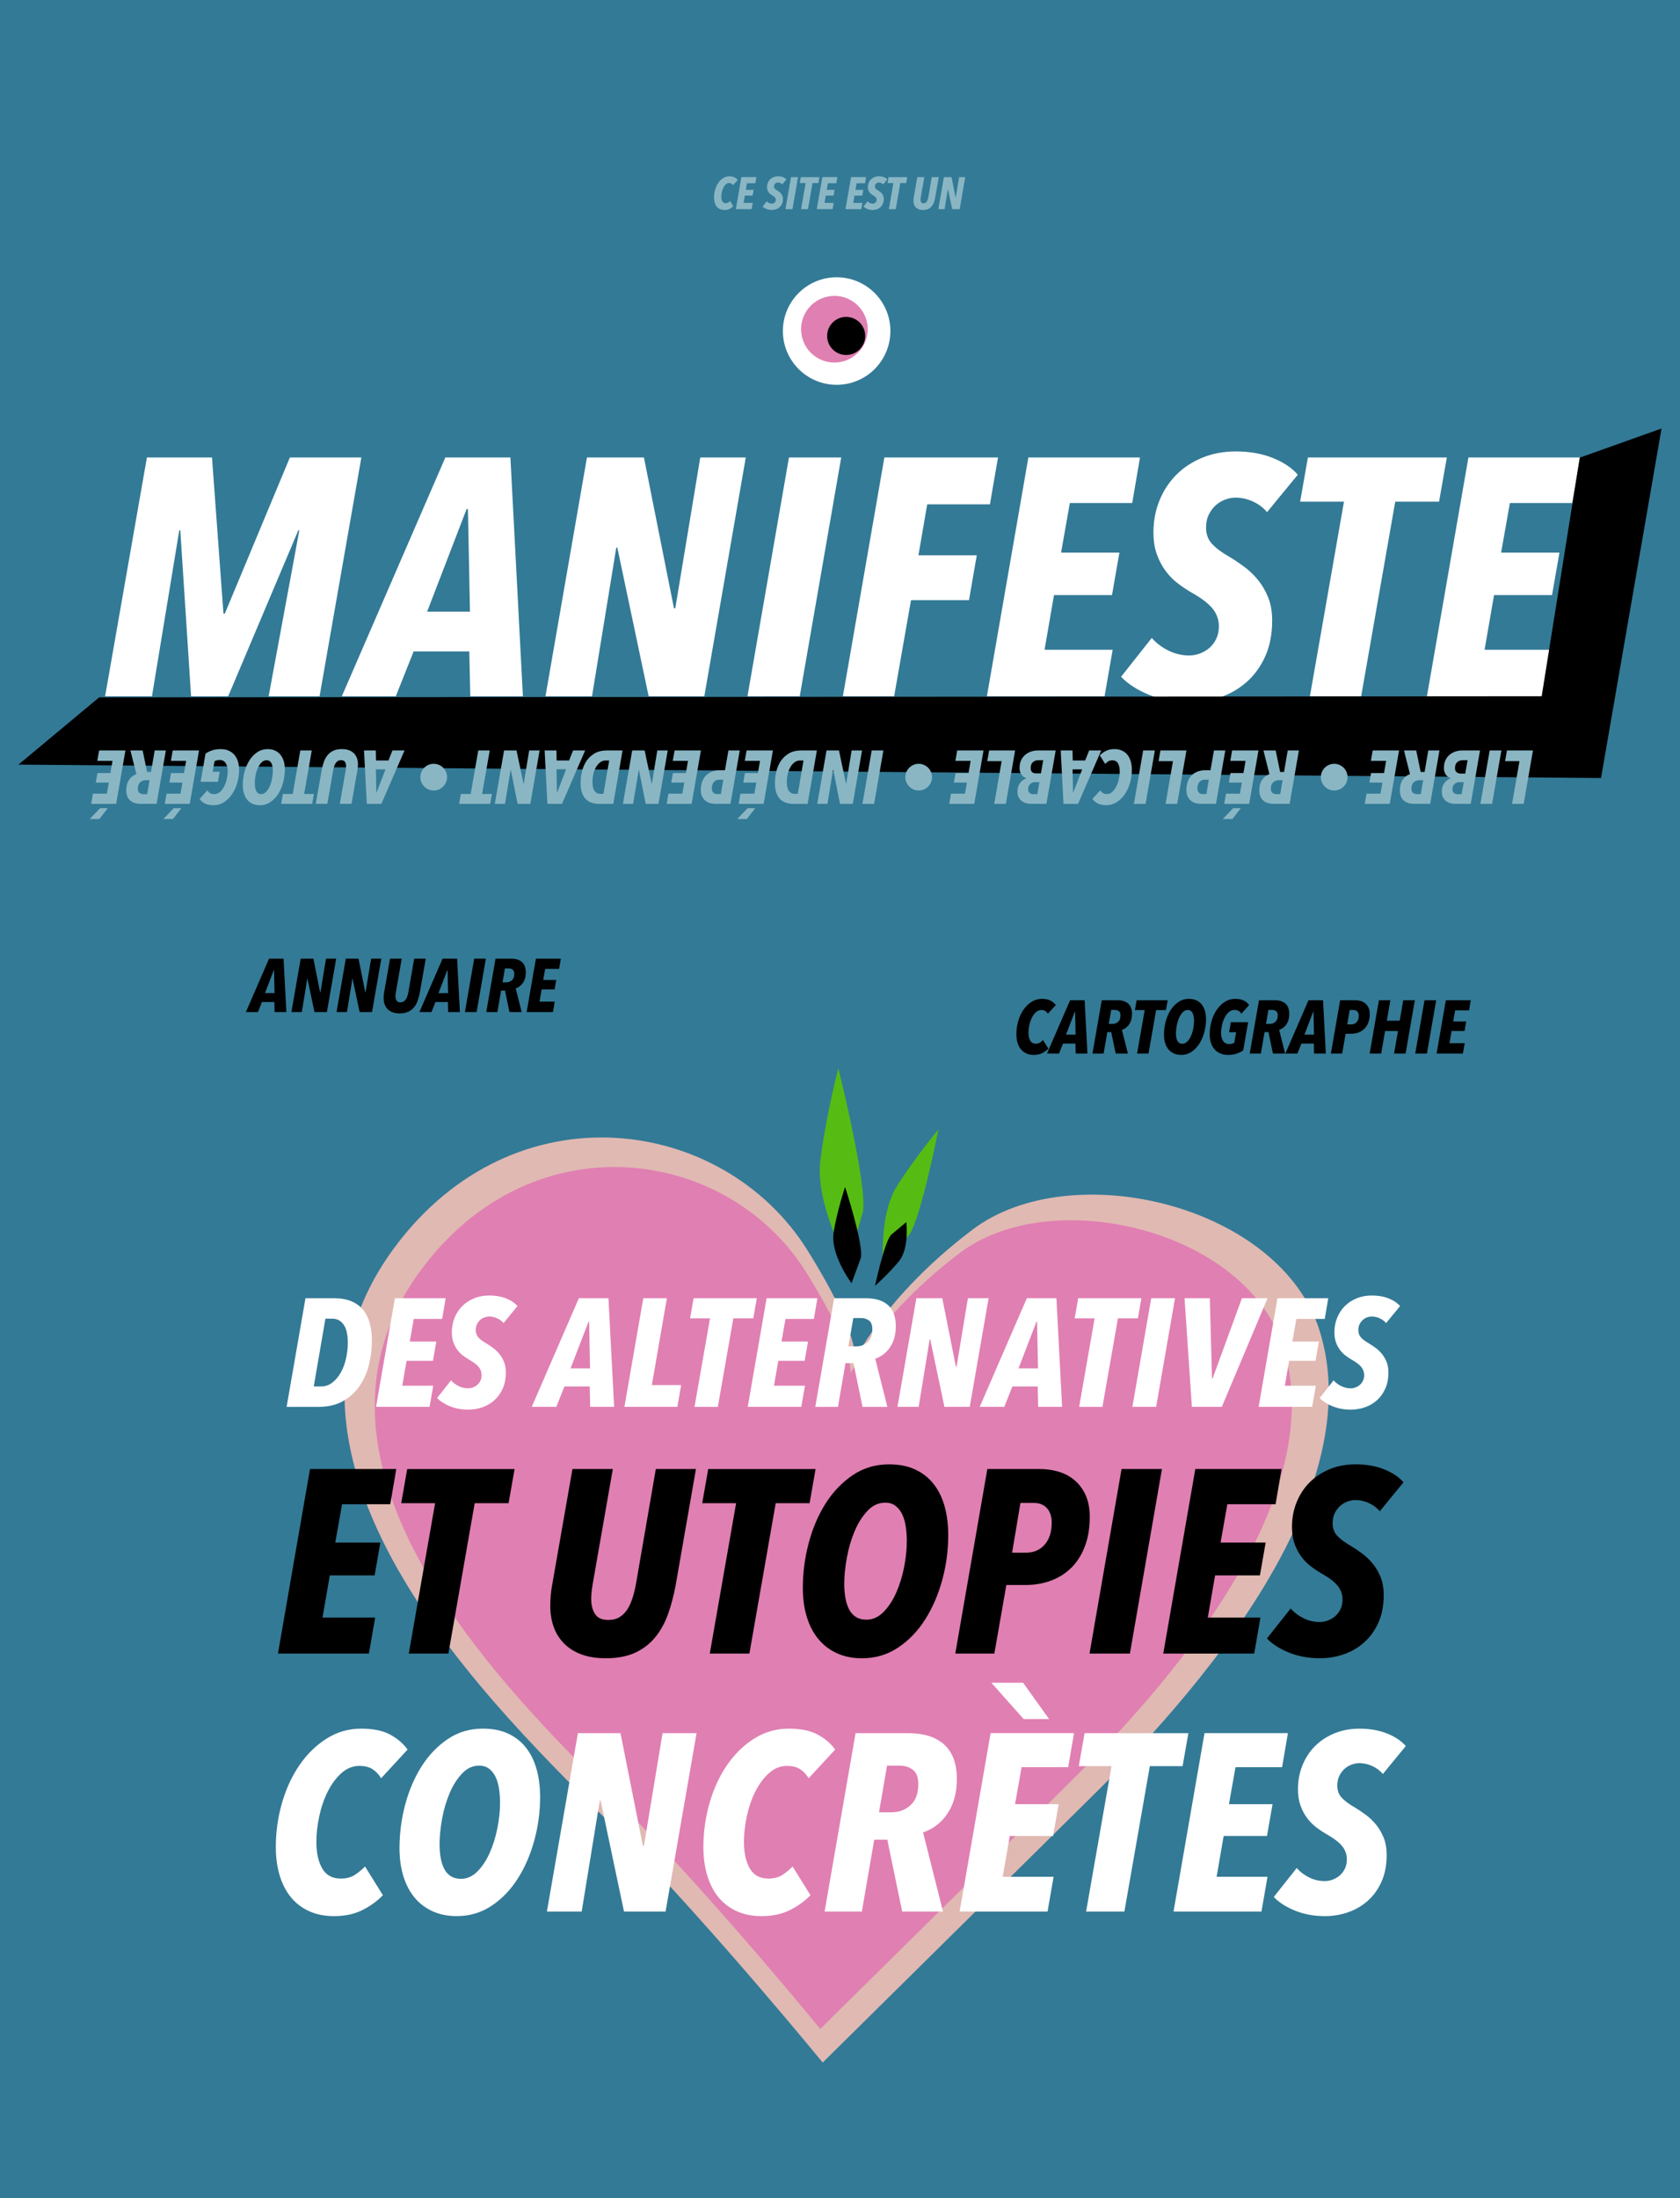 <?xml version="1.0" encoding="utf-8"?>
<!-- Generator: Adobe Illustrator 16.0.0, SVG Export Plug-In . SVG Version: 6.00 Build 0)  -->
<!DOCTYPE svg PUBLIC "-//W3C//DTD SVG 1.1//EN" "http://www.w3.org/Graphics/SVG/1.1/DTD/svg11.dtd">
<svg version="1.1" id="Layer_1" xmlns="http://www.w3.org/2000/svg" xmlns:xlink="http://www.w3.org/1999/xlink" x="0px" y="0px"
	 width="500px" height="654px" viewBox="0 0 500 654" enable-background="new 0 0 500 654" xml:space="preserve">
<rect x="0" y="0" fill="#337A96" width="500" height="654"/>
<path fill="#E0B9B2" d="M244.847,613.7c0,0-31.046-38.015-59.347-67.2c-28.525-29.416-118-108-68.126-175.266
	c35.762-48.231,98.056-39.223,123.016,0.893c22.334,35.894,11.588,37.438,11.588,37.438s8.022-21.395,37.439-43.68
	s91.815-7.354,103.403,30.309c17.828,57.942-59.725,130.146-73.096,143.52"/>
<path fill="#E07FB2" d="M244.131,603.7c0,0-28.926-35.419-55.295-62.611c-26.578-27.408-109.943-100.626-63.476-163.301
	c33.32-44.938,91.361-36.544,114.617,0.831c20.811,33.443,10.797,34.885,10.797,34.885s7.476-19.936,34.884-40.698
	c27.408-20.765,85.548-6.852,96.345,28.239c16.61,53.986-55.646,121.262-68.105,133.721"/>
<g>
	<path fill="#FFFFFF" d="M95.108,207.176H79.954l9.132-49.376h-0.301L67.91,207.176H56.87L53.659,157.8h-0.304l-8.129,49.376H31.28
		l12.444-71.054h19.37l3.412,46.466h0.401l19.366-46.466h21.276L95.108,207.176z"/>
	<path fill="#FFFFFF" d="M139.969,207.176l-0.301-13.348h-16.562l-5.316,13.348h-16.061l30.812-71.054h19.369l3.713,71.054H139.969z
		 M139.266,151.477h-0.398l-11.742,30.509h12.746L139.266,151.477z"/>
	<path fill="#FFFFFF" d="M209.617,207.176h-16.562l-9.333-44.258h-0.301l-7.228,44.258h-13.851l12.344-71.054h16.96l8.935,44.86
		h0.398l7.43-44.86h13.548L209.617,207.176z"/>
	<path fill="#FFFFFF" d="M238.019,207.176h-15.556l12.344-71.054h15.556L238.019,207.176z"/>
	<path fill="#FFFFFF" d="M294.619,150.071h-18.666l-2.609,15.154h17.361l-2.31,13.348h-17.262l-5.021,28.603H250.86l12.347-71.054
		h33.819L294.619,150.071z"/>
	<path fill="#FFFFFF" d="M336.97,149.67h-18.566l-2.606,14.753h17.359l-2.208,12.646h-17.262l-2.81,16.258h20.271l-2.409,13.853
		h-35.022l12.345-71.057h33.219L336.97,149.67z"/>
	<path fill="#FFFFFF" d="M377.112,152.38c-1.139-1.338-2.544-2.392-4.216-3.159c-1.673-0.771-3.412-1.154-5.219-1.154
		c-0.938,0-1.924,0.185-2.96,0.552c-1.038,0.369-1.975,0.92-2.812,1.656c-0.837,0.736-1.537,1.656-2.104,2.76
		c-0.569,1.104-0.854,2.426-0.854,3.964c0,1.941,0.585,3.547,1.759,4.817c1.17,1.271,2.926,2.576,5.269,3.914
		c1.338,0.803,2.761,1.756,4.266,2.857c1.509,1.104,2.876,2.408,4.114,3.914c1.237,1.506,2.259,3.246,3.062,5.222
		c0.803,1.975,1.204,4.266,1.204,6.875c0,4.082-0.688,7.645-2.061,10.688c-1.372,3.045-3.211,5.587-5.52,7.627
		c-2.311,2.042-4.938,3.562-7.878,4.566c-2.945,1.003-5.988,1.505-9.136,1.505c-4.35,0-8.327-0.737-11.939-2.208
		c-3.613-1.471-6.423-3.277-8.433-5.419l9.135-11.542c1.338,1.54,2.993,2.794,4.968,3.764c1.973,0.971,4.03,1.455,6.172,1.455
		c1.069,0,2.141-0.201,3.212-0.602c1.069-0.401,2.022-0.972,2.86-1.706c0.836-0.735,1.505-1.642,2.007-2.71
		c0.502-1.069,0.753-2.273,0.753-3.613c0-1.939-0.587-3.663-1.757-5.168c-1.171-1.505-3.095-3.026-5.771-4.566
		c-1.54-0.869-3.024-1.839-4.466-2.91c-1.438-1.067-2.71-2.341-3.812-3.812c-1.104-1.471-1.991-3.146-2.659-5.021
		c-0.67-1.87-1.004-4.047-1.004-6.521c0-3.412,0.602-6.589,1.807-9.534c1.204-2.941,2.876-5.483,5.021-7.627
		c2.141-2.14,4.717-3.829,7.728-5.067c3.011-1.235,6.323-1.855,9.938-1.855c4.077,0,7.728,0.637,10.938,1.907
		c3.211,1.271,5.721,2.942,7.526,5.018L377.112,152.38z"/>
	<path fill="#FFFFFF" d="M428.295,149.269h-13.05l-10.136,57.904h-15.255l10.137-57.904h-13.047l2.311-13.147h41.349
		L428.295,149.269z"/>
	<path fill="#FFFFFF" d="M467.937,149.67h-18.567l-2.606,14.753h17.36l-2.209,12.646h-17.262l-2.81,16.258h20.271l-2.409,13.853
		h-35.022l12.345-71.057h33.219L467.937,149.67z"/>
</g>
<g>
	<path d="M81.729,301.128l-0.067-2.982h-3.7l-1.188,2.982h-3.588l6.884-15.876h4.328l0.83,15.876H81.729z M81.573,288.682h-0.09
		l-2.624,6.817h2.848L81.573,288.682z"/>
	<path d="M97.29,301.128h-3.7l-2.085-9.889h-0.064l-1.614,9.889h-3.095l2.758-15.876h3.79l1.996,10.023h0.09l1.659-10.023h3.024
		L97.29,301.128z"/>
	<path d="M110.724,301.128h-3.7l-2.085-9.889h-0.067l-1.614,9.889h-3.095l2.758-15.876h3.79l1.996,10.023h0.09l1.659-10.023h3.027
		L110.724,301.128z"/>
	<path d="M124.962,295.253c-0.165,0.882-0.381,1.704-0.647,2.466c-0.271,0.763-0.636,1.428-1.102,1.996
		c-0.464,0.568-1.037,1.013-1.727,1.334s-1.533,0.482-2.534,0.482c-0.807,0-1.51-0.112-2.105-0.336
		c-0.601-0.227-1.098-0.538-1.491-0.942c-0.396-0.404-0.691-0.878-0.886-1.424c-0.194-0.545-0.292-1.147-0.292-1.805
		c0-0.271,0.011-0.556,0.031-0.854c0.022-0.299,0.063-0.604,0.124-0.919l1.749-10.001h3.479l-1.704,9.731
		c-0.045,0.255-0.083,0.505-0.112,0.752c-0.03,0.244-0.045,0.475-0.045,0.684c0,0.522,0.108,0.957,0.325,1.3
		c0.217,0.344,0.602,0.519,1.155,0.519c0.389,0,0.718-0.087,0.984-0.261c0.271-0.172,0.493-0.401,0.673-0.692
		c0.182-0.292,0.329-0.638,0.448-1.032c0.12-0.396,0.217-0.818,0.292-1.268l1.685-9.731h3.45L124.962,295.253z"/>
	<path d="M133.371,301.128l-0.064-2.982h-3.7l-1.188,2.982h-3.588l6.884-15.876h4.328l0.83,15.876H133.371z M133.214,288.682h-0.09
		L130.5,295.5h2.851L133.214,288.682z"/>
	<path d="M141.847,301.128h-3.479l2.758-15.876h3.479L141.847,301.128z"/>
	<path d="M156.49,289.333c0,1.211-0.271,2.228-0.818,3.05c-0.546,0.822-1.271,1.39-2.186,1.704l1.771,7.041h-3.633l-1.32-6.391
		h-1.166l-1.102,6.391h-3.316l2.758-15.876h4.664c1.402,0,2.479,0.34,3.229,1.02C156.115,286.953,156.49,287.972,156.49,289.333z
		 M153.059,289.782c0-0.613-0.165-1.039-0.493-1.278c-0.329-0.239-0.703-0.359-1.122-0.359h-1.166l-0.717,4.148h1.121
		c0.655,0,1.218-0.209,1.682-0.628S153.059,290.619,153.059,289.782z"/>
	<path d="M166.401,288.279h-4.148l-0.583,3.296h3.879l-0.49,2.826H161.2l-0.628,3.632h4.53l-0.538,3.095h-7.826l2.758-15.876h7.422
		L166.401,288.279z"/>
	<path d="M311.865,301.621c-0.209-0.344-0.463-0.61-0.766-0.807c-0.299-0.194-0.688-0.292-1.166-0.292
		c-0.598,0-1.136,0.217-1.611,0.65c-0.479,0.434-0.885,0.979-1.211,1.637c-0.329,0.658-0.58,1.387-0.751,2.187
		c-0.174,0.8-0.261,1.566-0.261,2.298c0,0.957,0.172,1.738,0.519,2.346c0.344,0.604,0.896,0.905,1.659,0.905
		c0.508,0,0.934-0.113,1.275-0.348c0.344-0.229,0.635-0.475,0.875-0.729l1.592,2.556c-0.521,0.538-1.14,0.983-1.85,1.334
		s-1.544,0.527-2.5,0.527c-0.837,0-1.581-0.15-2.231-0.449c-0.647-0.299-1.189-0.717-1.626-1.256
		c-0.434-0.538-0.762-1.188-0.984-1.939c-0.227-0.755-0.336-1.588-0.336-2.5c0-1.345,0.183-2.652,0.549-3.924
		c0.366-1.271,0.886-2.396,1.558-3.375c0.673-0.979,1.479-1.764,2.411-2.354c0.937-0.591,1.962-0.887,3.083-0.887
		c1.076,0,1.939,0.182,2.59,0.538c0.651,0.359,1.162,0.8,1.536,1.323L311.865,301.621z"/>
	<path d="M320.139,313.483l-0.064-2.982h-3.7l-1.188,2.982h-3.588l6.884-15.876h4.328l0.829,15.876H320.139z M319.982,301.038h-0.09
		l-2.623,6.817h2.851L319.982,301.038z"/>
	<path d="M336.912,301.688c0,1.211-0.272,2.228-0.818,3.05s-1.271,1.39-2.187,1.704l1.771,7.041h-3.633l-1.322-6.391h-1.166
		l-1.1,6.391h-3.318l2.758-15.876h4.665c1.404,0,2.48,0.34,3.229,1.02C336.538,299.308,336.912,300.328,336.912,301.688z
		 M333.481,302.137c0-0.613-0.165-1.039-0.49-1.278c-0.329-0.239-0.703-0.359-1.121-0.359h-1.166l-0.718,4.148h1.118
		c0.657,0,1.222-0.209,1.685-0.628C333.25,303.602,333.481,302.974,333.481,302.137z"/>
	<path d="M347.003,300.545h-2.915l-2.265,12.938h-3.408l2.265-12.938h-2.915l0.519-2.938h9.235L347.003,300.545z"/>
	<path d="M358.932,303.303c0,1.301-0.172,2.583-0.516,3.846c-0.344,1.264-0.834,2.396-1.469,3.397
		c-0.639,1.001-1.413,1.809-2.332,2.422c-0.92,0.61-1.955,0.919-3.105,0.919c-0.808,0-1.529-0.146-2.164-0.438
		c-0.636-0.292-1.17-0.703-1.604-1.23c-0.437-0.53-0.766-1.166-0.986-1.906c-0.225-0.74-0.337-1.566-0.337-2.479
		c0-1.301,0.168-2.586,0.505-3.854c0.336-1.271,0.822-2.407,1.457-3.408c0.636-1.001,1.413-1.812,2.333-2.433
		c0.919-0.62,1.962-0.934,3.128-0.934c0.854,0,1.596,0.146,2.23,0.438c0.636,0.292,1.167,0.707,1.593,1.245s0.743,1.181,0.953,1.929
		C358.828,301.561,358.932,302.391,358.932,303.303z M355.367,303.798c0-0.421-0.03-0.83-0.09-1.233
		c-0.062-0.404-0.16-0.755-0.306-1.054c-0.142-0.302-0.333-0.542-0.568-0.729c-0.239-0.187-0.538-0.28-0.897-0.28
		c-0.568,0-1.072,0.232-1.514,0.695c-0.44,0.464-0.812,1.047-1.109,1.75c-0.3,0.703-0.521,1.465-0.673,2.287
		s-0.228,1.584-0.228,2.287c0,0.419,0.034,0.812,0.104,1.188c0.066,0.374,0.171,0.699,0.312,0.979
		c0.145,0.274,0.338,0.493,0.583,0.647c0.247,0.157,0.553,0.235,0.908,0.235c0.538,0,1.023-0.217,1.458-0.65
		c0.436-0.433,0.799-0.984,1.102-1.656c0.299-0.675,0.523-1.405,0.684-2.198C355.289,305.269,355.367,304.514,355.367,303.798z"/>
	<path d="M369.449,301.621c-0.209-0.356-0.479-0.635-0.81-0.83c-0.329-0.191-0.737-0.292-1.23-0.292
		c-0.646,0-1.215,0.228-1.716,0.677c-0.504,0.447-0.922,1.015-1.259,1.694c-0.336,0.685-0.591,1.43-0.762,2.236
		c-0.173,0.81-0.258,1.573-0.258,2.292c0,0.45,0.048,0.87,0.146,1.259c0.1,0.393,0.242,0.734,0.438,1.033
		c0.193,0.3,0.438,0.536,0.739,0.708c0.299,0.172,0.655,0.258,1.074,0.258c0.583,0,1.094-0.128,1.524-0.384l0.562-3.137h-2.107
		l0.538-2.982h5.135l-1.458,8.39c-0.568,0.391-1.222,0.708-1.962,0.965c-0.74,0.254-1.581,0.38-2.522,0.38
		c-0.927,0-1.731-0.157-2.422-0.474c-0.688-0.312-1.26-0.74-1.716-1.289c-0.456-0.546-0.796-1.193-1.02-1.948
		c-0.228-0.757-0.337-1.573-0.337-2.456c0-1.33,0.184-2.627,0.55-3.893c0.366-1.263,0.882-2.384,1.547-3.361
		c0.665-0.979,1.465-1.771,2.396-2.366c0.938-0.601,1.973-0.897,3.105-0.897c1.062,0,1.933,0.177,2.613,0.527
		c0.68,0.352,1.185,0.804,1.513,1.354L369.449,301.621z"/>
	<path d="M383.711,301.688c0,1.211-0.272,2.228-0.818,3.05s-1.271,1.39-2.187,1.704l1.771,7.041h-3.633l-1.322-6.391h-1.166
		l-1.1,6.391h-3.318l2.761-15.876h4.665c1.401,0,2.479,0.34,3.229,1.02C383.337,299.308,383.711,300.328,383.711,301.688z
		 M380.281,302.137c0-0.613-0.165-1.039-0.493-1.278c-0.329-0.239-0.703-0.359-1.121-0.359H377.5l-0.718,4.148h1.121
		c0.654,0,1.219-0.209,1.682-0.628C380.049,303.602,380.281,302.974,380.281,302.137z"/>
	<path d="M391.089,313.483l-0.067-2.982h-3.697l-1.188,2.982h-3.588l6.885-15.876h4.328l0.829,15.876H391.089z M390.931,301.038
		h-0.09l-2.623,6.817h2.848L390.931,301.038z"/>
	<path d="M407.66,301.733c0,0.941-0.142,1.779-0.415,2.511c-0.277,0.733-0.662,1.349-1.155,1.839
		c-0.493,0.493-1.08,0.867-1.76,1.121c-0.684,0.254-1.424,0.381-2.231,0.381h-1.611l-1.032,5.897h-3.363l2.758-15.876h4.53
		c0.538,0,1.062,0.075,1.581,0.224c0.516,0.149,0.975,0.395,1.379,0.729c0.403,0.336,0.725,0.767,0.964,1.29
		C407.54,300.373,407.66,301.001,407.66,301.733z M404.386,302.226c0-0.538-0.139-0.957-0.415-1.256
		c-0.273-0.3-0.651-0.448-1.132-0.448h-1.144l-0.721,4.283h1.188c0.673,0,1.211-0.231,1.614-0.695
		C404.18,303.646,404.386,303.019,404.386,302.226z"/>
	<path d="M418.333,313.483h-3.431l1.166-6.705h-3.838l-1.165,6.705h-3.432l2.758-15.876h3.409l-1.055,6.099h3.835l1.054-6.099h3.453
		L418.333,313.483z"/>
	<path d="M424.679,313.483h-3.476l2.758-15.876h3.477L424.679,313.483z"/>
	<path d="M437.214,300.635h-4.148l-0.583,3.296h3.882l-0.493,2.826h-3.856l-0.628,3.632h4.529l-0.538,3.095h-7.826l2.758-15.876
		h7.424L437.214,300.635z"/>
</g>
<g>
	<path fill="#8AB6C4" d="M218.145,55.113c-0.125-0.207-0.275-0.369-0.458-0.485c-0.18-0.115-0.413-0.175-0.701-0.175
		c-0.356,0-0.683,0.13-0.97,0.392c-0.287,0.263-0.53,0.588-0.728,0.982c-0.198,0.396-0.352,0.833-0.452,1.314
		c-0.104,0.479-0.155,0.938-0.155,1.381c0,0.573,0.104,1.044,0.312,1.406c0.207,0.363,0.536,0.548,0.994,0.548
		c0.308,0,0.562-0.07,0.771-0.209c0.207-0.142,0.382-0.285,0.524-0.438l0.955,1.536c-0.312,0.323-0.686,0.591-1.109,0.802
		c-0.427,0.211-0.928,0.317-1.502,0.317c-0.503,0-0.95-0.09-1.341-0.271c-0.394-0.18-0.72-0.431-0.979-0.755
		c-0.261-0.322-0.458-0.712-0.593-1.166c-0.134-0.454-0.202-0.955-0.202-1.502c0-0.809,0.11-1.595,0.33-2.355
		c0.22-0.766,0.532-1.439,0.937-2.028c0.405-0.589,0.89-1.062,1.449-1.415c0.562-0.354,1.181-0.532,1.854-0.532
		c0.646,0,1.166,0.108,1.557,0.323c0.391,0.216,0.698,0.479,0.923,0.795L218.145,55.113z"/>
	<path fill="#8AB6C4" d="M224.802,54.52h-2.493l-0.35,1.979h2.331l-0.296,1.698h-2.318l-0.377,2.183h2.722l-0.323,1.86h-4.7
		l1.655-9.541h4.46L224.802,54.52z"/>
	<path fill="#8AB6C4" d="M232.807,54.883c-0.153-0.179-0.341-0.318-0.563-0.424c-0.228-0.103-0.458-0.154-0.701-0.154
		c-0.126,0-0.258,0.024-0.397,0.073c-0.139,0.05-0.265,0.124-0.377,0.225c-0.112,0.099-0.207,0.222-0.283,0.369
		c-0.075,0.147-0.112,0.325-0.112,0.531c0,0.262,0.077,0.479,0.233,0.647c0.157,0.169,0.396,0.346,0.708,0.522
		c0.183,0.108,0.371,0.236,0.573,0.387c0.202,0.146,0.386,0.32,0.552,0.522s0.304,0.438,0.411,0.701
		c0.108,0.263,0.162,0.573,0.162,0.923c0,0.548-0.092,1.027-0.276,1.438c-0.184,0.407-0.431,0.75-0.738,1.021
		c-0.312,0.274-0.663,0.479-1.061,0.613c-0.396,0.135-0.804,0.202-1.226,0.202c-0.584,0-1.119-0.102-1.604-0.296
		c-0.482-0.198-0.859-0.44-1.132-0.729l1.229-1.549c0.179,0.207,0.399,0.375,0.667,0.505c0.265,0.13,0.541,0.196,0.826,0.196
		c0.146,0,0.288-0.027,0.434-0.081c0.143-0.055,0.271-0.13,0.384-0.229c0.112-0.099,0.202-0.22,0.271-0.361
		c0.066-0.146,0.102-0.309,0.102-0.485c0-0.26-0.079-0.492-0.236-0.694c-0.155-0.201-0.416-0.403-0.772-0.61
		c-0.207-0.117-0.407-0.247-0.603-0.394c-0.19-0.144-0.361-0.312-0.512-0.512c-0.147-0.197-0.268-0.422-0.356-0.674
		c-0.091-0.251-0.136-0.543-0.136-0.876c0-0.458,0.081-0.887,0.242-1.28c0.162-0.396,0.386-0.737,0.674-1.023
		c0.288-0.285,0.633-0.515,1.038-0.682c0.404-0.166,0.85-0.249,1.334-0.249c0.548,0,1.038,0.085,1.469,0.256
		c0.434,0.172,0.771,0.396,1.014,0.675L232.807,54.883z"/>
	<path fill="#8AB6C4" d="M235.852,62.241h-2.089l1.658-9.541h2.089L235.852,62.241z"/>
	<path fill="#8AB6C4" d="M243.573,54.466h-1.751l-1.358,7.775h-2.048l1.358-7.775h-1.752l0.312-1.765h5.552L243.573,54.466z"/>
	<path fill="#8AB6C4" d="M248.896,54.52h-2.493l-0.35,1.979h2.331l-0.296,1.698h-2.318l-0.377,2.183h2.722l-0.32,1.86h-4.703
		l1.658-9.541h4.46L248.896,54.52z"/>
	<path fill="#8AB6C4" d="M257.439,54.52h-2.493l-0.351,1.979h2.331l-0.296,1.698h-2.318l-0.376,2.183h2.725l-0.323,1.86h-4.703
		l1.657-9.541h4.461L257.439,54.52z"/>
	<path fill="#8AB6C4" d="M262.829,54.883c-0.153-0.179-0.345-0.318-0.566-0.424c-0.225-0.103-0.458-0.154-0.701-0.154
		c-0.125,0-0.258,0.024-0.396,0.073c-0.142,0.05-0.268,0.124-0.377,0.225c-0.112,0.099-0.207,0.222-0.283,0.369
		s-0.114,0.325-0.114,0.531c0,0.262,0.078,0.479,0.235,0.647s0.394,0.346,0.708,0.522c0.18,0.108,0.37,0.236,0.569,0.387
		c0.202,0.146,0.39,0.32,0.556,0.522s0.304,0.438,0.411,0.701c0.104,0.265,0.161,0.573,0.161,0.923c0,0.548-0.095,1.027-0.275,1.438
		c-0.188,0.407-0.433,0.75-0.741,1.021c-0.311,0.274-0.663,0.479-1.058,0.613c-0.396,0.135-0.808,0.202-1.229,0.202
		c-0.584,0-1.118-0.102-1.604-0.296c-0.485-0.198-0.862-0.44-1.132-0.729l1.226-1.549c0.18,0.207,0.402,0.375,0.667,0.505
		c0.266,0.13,0.541,0.196,0.829,0.196c0.144,0,0.287-0.027,0.432-0.081c0.146-0.055,0.271-0.13,0.387-0.229
		c0.109-0.099,0.199-0.22,0.27-0.361c0.068-0.146,0.101-0.309,0.101-0.485c0-0.26-0.075-0.492-0.232-0.694
		c-0.157-0.201-0.416-0.403-0.775-0.61c-0.206-0.117-0.404-0.247-0.6-0.394c-0.194-0.144-0.363-0.312-0.512-0.512
		c-0.148-0.197-0.271-0.422-0.357-0.674c-0.09-0.251-0.135-0.543-0.135-0.876c0-0.458,0.081-0.887,0.243-1.28
		c0.158-0.396,0.386-0.737,0.674-1.023c0.287-0.286,0.633-0.515,1.037-0.682c0.401-0.166,0.85-0.249,1.334-0.249
		c0.548,0,1.038,0.085,1.469,0.256c0.432,0.172,0.769,0.396,1.011,0.675L262.829,54.883z"/>
	<path fill="#8AB6C4" d="M269.701,54.466h-1.755l-1.358,7.775h-2.048l1.357-7.775h-1.751l0.312-1.765h5.552L269.701,54.466z"/>
	<path fill="#8AB6C4" d="M278.339,58.711c-0.102,0.53-0.229,1.024-0.394,1.482c-0.158,0.458-0.382,0.855-0.657,1.199
		c-0.278,0.342-0.625,0.606-1.038,0.802c-0.413,0.191-0.921,0.29-1.522,0.29c-0.482,0-0.907-0.067-1.267-0.202
		c-0.36-0.135-0.658-0.324-0.896-0.566c-0.234-0.242-0.415-0.525-0.529-0.854c-0.116-0.328-0.178-0.689-0.178-1.084
		c0-0.162,0.007-0.333,0.021-0.514c0.013-0.181,0.038-0.362,0.074-0.554l1.051-6.01h2.089l-1.024,5.848
		c-0.024,0.153-0.05,0.306-0.064,0.452c-0.021,0.148-0.027,0.285-0.027,0.411c0,0.315,0.065,0.575,0.195,0.782
		c0.131,0.207,0.362,0.31,0.691,0.31c0.233,0,0.435-0.052,0.596-0.154c0.162-0.104,0.297-0.24,0.401-0.417
		c0.108-0.176,0.198-0.383,0.271-0.618c0.072-0.238,0.13-0.492,0.176-0.763l1.011-5.849h2.075L278.339,58.711z"/>
	<path fill="#8AB6C4" d="M285.616,62.241h-2.227l-1.254-5.943h-0.04l-0.971,5.943h-1.859l1.657-9.541h2.277l1.197,6.021h0.057
		l0.997-6.021h1.816L285.616,62.241z"/>
</g>
<g>
	<path d="M116.153,447.569h-14.349l-2.017,11.402h13.418l-1.707,9.771h-13.34l-2.175,12.565h15.668l-1.858,10.704h-27.07
		l9.541-54.915h25.674L116.153,447.569z"/>
	<path d="M151.366,447.26h-10.083l-7.834,44.755h-11.79l7.834-44.755H119.41l1.781-10.16h31.957L151.366,447.26z"/>
	<path d="M201.084,471.691c-0.569,3.052-1.318,5.896-2.25,8.532c-0.934,2.638-2.198,4.938-3.8,6.903
		c-1.604,1.966-3.598,3.504-5.976,4.612c-2.379,1.111-5.301,1.668-8.765,1.668c-2.792,0-5.227-0.388-7.291-1.164
		c-2.069-0.772-3.789-1.858-5.158-3.258c-1.371-1.396-2.392-3.037-3.062-4.925c-0.676-1.887-1.011-3.968-1.011-6.244
		c0-0.931,0.039-1.912,0.116-2.947c0.078-1.031,0.219-2.095,0.427-3.181l6.053-34.593h12.021l-5.895,33.662
		c-0.155,0.88-0.285,1.745-0.391,2.599c-0.104,0.854-0.152,1.646-0.152,2.366c0,1.811,0.375,3.31,1.125,4.498
		c0.749,1.188,2.079,1.784,3.991,1.784c1.347,0,2.482-0.297,3.413-0.895c0.934-0.594,1.707-1.396,2.327-2.403
		c0.621-1.01,1.137-2.195,1.551-3.566c0.414-1.369,0.749-2.831,1.012-4.383l5.814-33.662h11.945L201.084,471.691z"/>
	<path d="M240.951,447.26h-10.083l-7.834,44.755h-11.79l7.834-44.755h-10.083l1.781-10.16h31.957L240.951,447.26z"/>
	<path d="M282.216,456.802c0,4.498-0.595,8.933-1.784,13.302c-1.188,4.37-2.883,8.287-5.08,11.751
		c-2.198,3.465-4.887,6.258-8.063,8.377c-3.184,2.12-6.765,3.181-10.743,3.181c-2.792,0-5.288-0.505-7.485-1.513
		c-2.198-1.009-4.046-2.43-5.546-4.267c-1.5-1.834-2.637-4.033-3.413-6.596c-0.774-2.56-1.164-5.416-1.164-8.567
		c0-4.499,0.582-8.945,1.745-13.342c1.164-4.396,2.843-8.324,5.042-11.789c2.197-3.467,4.886-6.271,8.067-8.416
		c3.18-2.146,6.786-3.222,10.817-3.222c2.947,0,5.521,0.504,7.72,1.516c2.194,1.008,4.03,2.44,5.508,4.305
		c1.474,1.861,2.568,4.085,3.296,6.67C281.854,450.776,282.216,453.646,282.216,456.802z M269.883,458.509
		c0-1.447-0.104-2.87-0.312-4.269c-0.204-1.396-0.557-2.608-1.048-3.646c-0.488-1.035-1.147-1.874-1.978-2.521
		c-0.827-0.646-1.861-0.969-3.104-0.969c-1.966,0-3.711,0.802-5.232,2.404c-1.526,1.604-2.809,3.62-3.84,6.05
		c-1.035,2.431-1.812,5.068-2.326,7.911c-0.521,2.845-0.776,5.479-0.776,7.912c0,1.445,0.116,2.815,0.353,4.107
		c0.229,1.293,0.594,2.418,1.086,3.374c0.487,0.958,1.161,1.707,2.017,2.25c0.853,0.543,1.9,0.814,3.141,0.814
		c1.862,0,3.542-0.749,5.042-2.25c1.499-1.499,2.769-3.412,3.804-5.739c1.031-2.327,1.819-4.86,2.362-7.602
		C269.611,463.6,269.883,460.988,269.883,458.509z"/>
	<path d="M324.333,451.37c0,3.261-0.479,6.154-1.438,8.688s-2.289,4.653-3.995,6.359c-1.706,1.704-3.733,2.997-6.089,3.879
		c-2.354,0.88-4.925,1.315-7.718,1.315h-5.584l-3.568,20.399H284.31l9.541-54.915h15.668c1.861,0,3.687,0.259,5.468,0.772
		c1.784,0.521,3.374,1.357,4.771,2.521c1.396,1.164,2.507,2.647,3.335,4.46C323.918,446.665,324.333,448.84,324.333,451.37z
		 M313.009,453.076c0-1.858-0.479-3.309-1.438-4.344c-0.954-1.033-2.263-1.551-3.917-1.551h-3.952l-2.482,14.812h4.111
		c2.323,0,4.188-0.801,5.584-2.401C312.31,457.989,313.009,455.817,313.009,453.076z"/>
	<path d="M336.277,492.014h-12.021l9.541-54.915h12.021L336.277,492.014z"/>
	<path d="M379.636,447.569h-14.35l-2.02,11.402h13.419l-1.707,9.771h-13.34l-2.172,12.565h15.668l-1.861,10.704h-27.067
		l9.541-54.915h25.673L379.636,447.569z"/>
	<path d="M410.657,449.664c-0.88-1.031-1.966-1.849-3.258-2.44c-1.293-0.594-2.638-0.896-4.033-0.896
		c-0.725,0-1.484,0.146-2.288,0.43c-0.803,0.282-1.523,0.712-2.172,1.277c-0.646,0.569-1.188,1.279-1.629,2.136
		c-0.438,0.854-0.659,1.875-0.659,3.062c0,1.501,0.452,2.741,1.357,3.724c0.903,0.982,2.261,1.991,4.071,3.024
		c1.033,0.621,2.134,1.357,3.297,2.211c1.163,0.854,2.223,1.861,3.18,3.024c0.957,1.164,1.746,2.509,2.366,4.031
		c0.62,1.525,0.931,3.299,0.931,5.312c0,3.155-0.528,5.908-1.59,8.261c-1.061,2.354-2.479,4.318-4.267,5.896
		c-1.783,1.578-3.813,2.754-6.088,3.526c-2.276,0.776-4.629,1.164-7.062,1.164c-3.359,0-6.438-0.567-9.229-1.707
		c-2.792-1.137-4.964-2.53-6.518-4.188l7.061-8.92c1.034,1.188,2.312,2.16,3.84,2.909c1.524,0.75,3.114,1.121,4.771,1.121
		c0.825,0,1.652-0.151,2.48-0.465c0.826-0.311,1.562-0.749,2.211-1.315c0.646-0.568,1.163-1.27,1.551-2.098
		c0.388-0.823,0.582-1.757,0.582-2.792c0-1.499-0.453-2.831-1.354-3.992c-0.905-1.163-2.396-2.342-4.46-3.528
		c-1.19-0.672-2.341-1.422-3.452-2.25c-1.112-0.826-2.094-1.812-2.947-2.947c-0.853-1.137-1.539-2.43-2.056-3.878
		c-0.52-1.447-0.775-3.128-0.775-5.042c0-2.637,0.466-5.093,1.396-7.368c0.93-2.272,2.223-4.238,3.878-5.896
		c1.653-1.654,3.646-2.959,5.973-3.917c2.327-0.956,4.887-1.438,7.679-1.438c3.153,0,5.976,0.492,8.454,1.477
		c2.482,0.979,4.422,2.273,5.817,3.878L410.657,449.664z"/>
</g>
<g>
	<g>
		<path fill="#FFFFFF" d="M113.43,529.109c-0.701-1.146-1.55-2.05-2.55-2.699c-1-0.646-2.3-0.976-3.899-0.976
			c-2,0-3.8,0.726-5.396,2.175c-1.603,1.451-2.95,3.275-4.049,5.475c-1.103,2.2-1.938,4.64-2.515,7.312
			c-0.575,2.675-0.859,5.237-0.859,7.688c0,3.199,0.571,5.812,1.725,7.837c1.149,2.022,3,3.035,5.549,3.035
			c1.699,0,3.124-0.387,4.274-1.16c1.146-0.773,2.124-1.589,2.924-2.438l5.324,8.549c-1.75,1.8-3.812,3.287-6.188,4.462
			c-2.375,1.175-5.162,1.765-8.358,1.765c-2.803,0-5.287-0.5-7.464-1.5c-2.174-0.999-3.984-2.399-5.437-4.199
			c-1.451-1.799-2.549-3.961-3.299-6.486c-0.75-2.521-1.125-5.311-1.125-8.357c0-4.5,0.609-8.873,1.837-13.123
			c1.224-4.248,2.962-8.014,5.211-11.285c2.249-3.274,4.937-5.898,8.061-7.874c3.124-1.978,6.562-2.962,10.312-2.962
			c3.599,0,6.486,0.6,8.661,1.8c2.175,1.199,3.887,2.675,5.137,4.424L113.43,529.109z"/>
		<path fill="#FFFFFF" d="M160.747,534.733c0,4.353-0.575,8.637-1.728,12.86c-1.147,4.225-2.788,8.012-4.912,11.357
			c-2.125,3.353-4.724,6.051-7.799,8.102c-3.074,2.049-6.537,3.073-10.386,3.073c-2.699,0-5.112-0.486-7.236-1.464
			c-2.125-0.975-3.913-2.35-5.359-4.124c-1.451-1.771-2.552-3.896-3.302-6.374c-0.75-2.475-1.125-5.233-1.125-8.283
			c0-4.353,0.562-8.648,1.688-12.897c1.125-4.249,2.749-8.049,4.874-11.398c2.124-3.349,4.724-6.062,7.799-8.136
			c3.074-2.074,6.562-3.109,10.46-3.109c2.853,0,5.336,0.484,7.461,1.462c2.124,0.976,3.899,2.359,5.324,4.161
			c1.425,1.801,2.486,3.947,3.187,6.447C160.396,528.91,160.747,531.685,160.747,534.733z M148.824,536.385
			c0-1.398-0.104-2.774-0.303-4.124c-0.201-1.353-0.538-2.523-1.013-3.524c-0.476-0.999-1.113-1.812-1.912-2.438
			c-0.8-0.624-1.799-0.938-3-0.938c-1.897,0-3.587,0.775-5.062,2.324c-1.478,1.55-2.713,3.5-3.713,5.849
			c-1,2.354-1.75,4.9-2.25,7.649s-0.75,5.299-0.75,7.646c0,1.4,0.111,2.728,0.339,3.977c0.225,1.251,0.571,2.338,1.05,3.263
			c0.474,0.926,1.125,1.649,1.949,2.174c0.822,0.525,1.837,0.788,3.036,0.788c1.801,0,3.425-0.725,4.872-2.175
			c1.45-1.449,2.677-3.3,3.678-5.549c0.999-2.25,1.762-4.698,2.287-7.35C148.562,541.308,148.824,538.782,148.824,536.385z"/>
		<path fill="#FFFFFF" d="M198.09,568.777h-12.373l-6.974-33.068h-0.228l-5.396,33.068h-10.351l9.226-53.091h12.673l6.674,33.52h0.3
			l5.549-33.52h10.123L198.09,568.777z"/>
		<path fill="#FFFFFF" d="M240.682,529.109c-0.701-1.146-1.55-2.05-2.55-2.699c-1-0.646-2.3-0.976-3.899-0.976
			c-2,0-3.8,0.726-5.396,2.175c-1.603,1.451-2.95,3.275-4.049,5.475c-1.103,2.2-1.938,4.64-2.515,7.312
			c-0.572,2.675-0.859,5.237-0.859,7.688c0,3.199,0.571,5.812,1.725,7.837c1.149,2.022,3,3.035,5.549,3.035
			c1.699,0,3.124-0.387,4.274-1.16c1.146-0.773,2.124-1.589,2.924-2.438l5.324,8.549c-1.75,1.8-3.812,3.287-6.188,4.462
			c-2.375,1.175-5.162,1.765-8.358,1.765c-2.803,0-5.287-0.5-7.461-1.5c-2.177-0.999-3.987-2.399-5.438-4.199
			c-1.451-1.799-2.549-3.961-3.299-6.486c-0.75-2.521-1.125-5.311-1.125-8.357c0-4.5,0.612-8.873,1.837-13.123
			c1.224-4.248,2.962-8.014,5.211-11.285c2.249-3.274,4.938-5.898,8.062-7.874c3.123-1.978,6.562-2.962,10.312-2.962
			c3.599,0,6.486,0.6,8.661,1.8c2.175,1.199,3.887,2.675,5.137,4.424L240.682,529.109z"/>
		<path fill="#FFFFFF" d="M284.773,529.337c0,4.05-0.912,7.447-2.733,10.195c-1.826,2.75-4.267,4.649-7.312,5.699l5.926,23.546
			h-12.146l-4.424-21.371h-3.9l-3.674,21.371H245.41l9.224-53.091h15.598c4.697,0,8.297,1.138,10.797,3.412
			C283.523,521.375,284.773,524.786,284.773,529.337z M273.301,530.837c0-2.052-0.551-3.477-1.65-4.274
			c-1.099-0.798-2.35-1.199-3.748-1.199h-3.897l-2.398,13.872h3.748c2.199,0,4.074-0.699,5.625-2.1
			C272.525,535.734,273.301,533.635,273.301,530.837z"/>
		<path fill="#FFFFFF" d="M317.918,525.81h-13.873l-1.949,11.023h12.973l-1.646,9.445h-12.898l-2.1,12.147h15.146l-1.8,10.349H285.6
			l9.224-53.091h24.82L317.918,525.81z M304.646,511.487l-9.599-10.798h9.448l7.724,10.798H304.646z"/>
		<path fill="#FFFFFF" d="M351.961,525.51h-9.748l-7.574,43.268h-11.396l7.57-43.268h-9.748l1.728-9.823h30.895L351.961,525.51z"/>
		<path fill="#FFFFFF" d="M381.58,525.81h-13.873l-1.949,11.023h12.973l-1.646,9.445h-12.898l-2.1,12.147h15.146l-1.8,10.349h-26.17
			l9.224-53.091h24.82L381.58,525.81z"/>
		<path fill="#FFFFFF" d="M411.573,527.838c-0.851-1-1.897-1.787-3.146-2.362c-1.25-0.574-2.55-0.862-3.899-0.862
			c-0.7,0-1.438,0.139-2.212,0.412c-0.775,0.275-1.475,0.688-2.1,1.237c-0.625,0.551-1.15,1.234-1.574,2.062
			c-0.426,0.824-0.638,1.812-0.638,2.962c0,1.45,0.438,2.65,1.312,3.602s2.188,1.926,3.938,2.925c1,0.6,2.062,1.312,3.188,2.138
			c1.124,0.824,2.148,1.799,3.074,2.924c0.924,1.125,1.687,2.429,2.287,3.899c0.6,1.476,0.896,3.188,0.896,5.137
			c0,3.052-0.513,5.712-1.537,7.986c-1.022,2.275-2.396,4.175-4.124,5.699c-1.725,1.522-3.688,2.661-5.887,3.411
			c-2.2,0.75-4.475,1.125-6.82,1.125c-3.251,0-6.228-0.554-8.927-1.649c-2.696-1.1-4.799-2.449-6.299-4.05l6.823-8.623
			c1,1.149,2.237,2.088,3.712,2.812c1.477,0.729,3.012,1.09,4.612,1.09c0.799,0,1.599-0.149,2.396-0.449
			c0.799-0.301,1.512-0.727,2.137-1.274s1.125-1.225,1.5-2.021c0.375-0.8,0.562-1.699,0.562-2.7c0-1.449-0.438-2.737-1.312-3.861
			c-0.875-1.125-2.312-2.262-4.312-3.412c-1.147-0.646-2.263-1.374-3.337-2.175c-1.075-0.799-2.024-1.749-2.85-2.85
			c-0.826-1.102-1.488-2.352-1.987-3.749c-0.5-1.399-0.75-3.024-0.75-4.874c0-2.551,0.45-4.925,1.351-7.124
			c0.899-2.199,2.148-4.102,3.749-5.699c1.603-1.599,3.524-2.861,5.773-3.786c2.25-0.925,4.725-1.388,7.424-1.388
			c3.049,0,5.771,0.476,8.174,1.425c2.399,0.95,4.274,2.2,5.624,3.749L411.573,527.838z"/>
	</g>
</g>
<g>
	<path fill="#FFFFFF" d="M110.685,398.885c0,2.28-0.271,4.597-0.822,6.938c-0.548,2.344-1.443,4.459-2.691,6.35
		c-1.249,1.888-2.895,3.432-4.934,4.634c-2.04,1.203-4.563,1.804-7.576,1.804H85.3l5.616-32.326h8.538
		c2.009,0,3.729,0.308,5.157,0.913c1.433,0.609,2.598,1.469,3.493,2.579c0.897,1.112,1.556,2.443,1.963,3.995
		C110.479,395.32,110.685,397.025,110.685,398.885z M103.516,399.465c0-1.012-0.084-1.949-0.251-2.821
		c-0.167-0.871-0.438-1.62-0.822-2.247c-0.381-0.626-0.865-1.124-1.461-1.49c-0.594-0.367-1.314-0.551-2.169-0.551H96.85
		l-3.47,20.182h2.055c1.339,0,2.511-0.396,3.519-1.189c1.004-0.795,1.849-1.819,2.531-3.073c0.688-1.254,1.194-2.652,1.53-4.196
		C103.348,402.528,103.516,400.991,103.516,399.465z"/>
	<path fill="#FFFFFF" d="M131.596,392.443h-8.447l-1.188,6.712h7.896l-1.005,5.754H121l-1.279,7.396h9.223l-1.096,6.301h-15.935
		l5.613-32.326h15.113L131.596,392.443z"/>
	<path fill="#FFFFFF" d="M149.859,393.677c-0.518-0.608-1.154-1.088-1.918-1.438c-0.761-0.35-1.552-0.522-2.374-0.522
		c-0.427,0-0.875,0.085-1.347,0.252s-0.898,0.418-1.278,0.753c-0.381,0.335-0.698,0.753-0.959,1.256
		c-0.259,0.502-0.388,1.104-0.388,1.804c0,0.883,0.266,1.613,0.799,2.191c0.532,0.578,1.331,1.172,2.397,1.78
		c0.605,0.362,1.255,0.799,1.938,1.302c0.688,0.502,1.312,1.096,1.872,1.777c0.563,0.688,1.027,1.479,1.396,2.374
		c0.362,0.898,0.548,1.941,0.548,3.131c0,1.854-0.312,3.479-0.938,4.86c-0.624,1.385-1.461,2.541-2.511,3.473
		c-1.05,0.929-2.245,1.618-3.584,2.074c-1.34,0.457-2.725,0.688-4.155,0.688c-1.979,0-3.79-0.336-5.433-1.005
		c-1.646-0.669-2.922-1.491-3.835-2.466l4.155-5.251c0.606,0.698,1.359,1.271,2.26,1.713c0.896,0.438,1.833,0.662,2.808,0.662
		c0.486,0,0.977-0.095,1.461-0.274c0.487-0.183,0.92-0.44,1.304-0.776c0.38-0.334,0.685-0.745,0.91-1.229
		c0.229-0.486,0.346-1.034,0.346-1.646c0-0.883-0.27-1.667-0.802-2.352c-0.53-0.688-1.405-1.377-2.625-2.077
		c-0.697-0.396-1.377-0.837-2.029-1.324c-0.655-0.484-1.233-1.062-1.735-1.732c-0.502-0.669-0.906-1.434-1.21-2.283
		c-0.305-0.854-0.457-1.841-0.457-2.968c0-1.556,0.274-2.998,0.822-4.339s1.309-2.494,2.283-3.472
		c0.974-0.974,2.146-1.742,3.516-2.306c1.37-0.562,2.876-0.845,4.52-0.845c1.856,0,3.519,0.29,4.979,0.864
		c1.461,0.579,2.603,1.343,3.424,2.283L149.859,393.677z"/>
	<path fill="#FFFFFF" d="M175.655,418.606l-0.137-6.072h-7.534l-2.42,6.072h-7.306l14.018-32.326h8.812l1.688,32.326H175.655z
		 M175.336,393.266h-0.186l-5.342,13.881h5.799L175.336,393.266z"/>
	<path fill="#FFFFFF" d="M201.589,418.606h-15.752l5.616-32.326h7.028l-4.475,25.843h8.721L201.589,418.606z"/>
	<path fill="#FFFFFF" d="M224.19,392.261h-5.936l-4.612,26.346h-6.938l4.608-26.346h-5.936l1.05-5.98h18.812L224.19,392.261z"/>
	<path fill="#FFFFFF" d="M242.226,392.443h-8.447l-1.188,6.712h7.896l-1.005,5.754h-7.853l-1.279,7.396h9.226l-1.099,6.301h-15.935
		l5.616-32.326h15.11L242.226,392.443z"/>
	<path fill="#FFFFFF" d="M266.606,394.593c0,2.466-0.556,4.536-1.666,6.21c-1.108,1.674-2.596,2.83-4.452,3.47l3.607,14.337h-7.396
		l-2.694-13.013h-2.374l-2.237,13.013h-6.758l5.616-32.326h9.497c2.857,0,5.053,0.692,6.575,2.077
		C265.846,389.743,266.606,391.82,266.606,394.593z M259.621,395.506c0-1.248-0.335-2.115-1.005-2.604
		c-0.673-0.486-1.434-0.729-2.282-0.729h-2.375l-1.461,8.444h2.28c1.342,0,2.48-0.427,3.428-1.276
		C259.148,398.486,259.621,397.211,259.621,395.506z"/>
	<path fill="#FFFFFF" d="M288.615,418.606h-7.531l-4.246-20.136h-0.14l-3.285,20.136h-6.304l5.616-32.326h7.717l4.063,20.409h0.183
		l3.379-20.409h6.163L288.615,418.606z"/>
	<path fill="#FFFFFF" d="M308.979,418.606l-0.137-6.072h-7.534l-2.42,6.072h-7.305L305.6,386.28h8.812l1.688,32.326H308.979z
		 M308.659,393.266h-0.186l-5.342,13.881h5.798L308.659,393.266z"/>
	<path fill="#FFFFFF" d="M338.656,392.261h-5.936l-4.611,26.346h-6.938l4.608-26.346h-5.936l1.05-5.98h18.812L338.656,392.261z"/>
	<path fill="#FFFFFF" d="M344.09,418.606h-7.077l5.616-32.326h7.077L344.09,418.606z"/>
	<path fill="#FFFFFF" d="M363.632,418.606h-8.904l-2.188-32.326h7.531l0.642,23.974h0.138l8.767-23.974h7.627L363.632,418.606z"/>
	<path fill="#FFFFFF" d="M394.268,392.443h-8.446l-1.188,6.712h7.899l-1.008,5.754h-7.854l-1.278,7.396h9.227l-1.099,6.301h-15.936
		l5.616-32.326h15.11L394.268,392.443z"/>
	<path fill="#FFFFFF" d="M412.531,393.677c-0.518-0.608-1.157-1.088-1.917-1.438c-0.762-0.35-1.553-0.522-2.375-0.522
		c-0.427,0-0.875,0.085-1.347,0.252c-0.473,0.167-0.898,0.418-1.278,0.753c-0.381,0.335-0.7,0.753-0.959,1.256
		c-0.259,0.502-0.388,1.104-0.388,1.804c0,0.883,0.266,1.613,0.799,2.191c0.532,0.578,1.331,1.172,2.396,1.78
		c0.606,0.362,1.256,0.799,1.938,1.302c0.688,0.502,1.311,1.096,1.871,1.777c0.563,0.688,1.027,1.479,1.396,2.374
		c0.362,0.898,0.548,1.941,0.548,3.131c0,1.854-0.312,3.479-0.938,4.86s-1.461,2.541-2.511,3.473
		c-1.051,0.929-2.245,1.618-3.585,2.074c-1.34,0.457-2.725,0.688-4.154,0.688c-1.979,0-3.79-0.336-5.434-1.005
		s-2.922-1.491-3.836-2.466l4.153-5.251c0.607,0.698,1.361,1.271,2.262,1.713c0.896,0.439,1.834,0.662,2.809,0.662
		c0.486,0,0.977-0.095,1.461-0.274c0.486-0.183,0.92-0.44,1.302-0.776c0.383-0.334,0.688-0.745,0.913-1.229
		c0.229-0.486,0.345-1.034,0.345-1.646c0-0.883-0.27-1.667-0.802-2.352c-0.53-0.688-1.405-1.377-2.625-2.077
		c-0.698-0.396-1.378-0.837-2.029-1.324c-0.655-0.484-1.232-1.062-1.735-1.732c-0.502-0.669-0.905-1.434-1.21-2.283
		c-0.305-0.854-0.456-1.841-0.456-2.968c0-1.556,0.273-2.998,0.821-4.339c0.549-1.341,1.309-2.494,2.283-3.472
		c0.974-0.974,2.146-1.742,3.516-2.306c1.37-0.562,2.877-0.845,4.521-0.845c1.856,0,3.519,0.29,4.979,0.864
		c1.461,0.579,2.603,1.343,3.425,2.283L412.531,393.677z"/>
</g>
<polygon points="29.5,207.5 458.833,207.167 470.167,136.167 494.5,127.5 476.5,231.5 5.5,227.5 "/>
<circle fill="#FFFFFF" cx="249" cy="98.5" r="16"/>
<circle fill="#E07FB2" cx="248.334" cy="97.958" r="9.917"/>
<circle cx="251.834" cy="99.958" r="5.667"/>
<path fill="#56BC13" d="M252.5,375.835c0,0-10-17.335-8.333-30.667c1.667-13.333,5.333-27.333,5.333-27.333
	s8.667,34.667,7.333,42.667"/>
<path d="M253.44,381.836c0,0-6.408-8.567-5.34-15.157s3.417-13.511,3.417-13.511s5.554,17.135,4.7,21.089"/>
<path fill="#56BC13" d="M262.824,376.358c0,0-1.253-14.95,4.134-23.461c5.386-8.513,12.339-16.841,12.339-16.841
	s-5.185,26.281-8.641,31.284"/>
<path d="M269.743,363.622c0,0,0.931,7.817-2.176,11.622c-3.104,3.808-7.146,7.353-7.146,7.353s2.766-12.961,4.765-15.166"/>
<g>
	<path fill="#8AB6C4" d="M448.495,223.292h7.743l-2.762,15.89h-3.454l2.198-12.698h-4.281L448.495,223.292z"/>
	<path fill="#8AB6C4" d="M443.358,223.292h3.479l-2.762,15.89h-3.479L443.358,223.292z"/>
	<path fill="#8AB6C4" d="M429.105,235.546c0-0.543,0.071-1.023,0.213-1.459c0.144-0.436,0.337-0.815,0.585-1.144
		c0.251-0.33,0.536-0.606,0.854-0.831s0.669-0.401,1.043-0.516l-0.022-0.045c-0.269-0.076-0.523-0.195-0.769-0.36
		c-0.238-0.166-0.457-0.374-0.645-0.625c-0.195-0.257-0.349-0.551-0.465-0.891c-0.108-0.333-0.168-0.71-0.168-1.134
		c0-0.928,0.161-1.721,0.481-2.379c0.322-0.659,0.745-1.201,1.268-1.626c0.523-0.427,1.11-0.74,1.762-0.944
		c0.652-0.198,1.314-0.302,1.986-0.302h5.252l-2.761,15.89h-4.624c-0.462,0-0.931-0.059-1.4-0.186
		c-0.478-0.126-0.897-0.332-1.282-0.622c-0.38-0.285-0.694-0.659-0.943-1.122C429.226,236.788,429.105,236.219,429.105,235.546z
		 M433.032,228.544c0,0.599,0.182,1.023,0.527,1.268c0.351,0.25,0.736,0.369,1.155,0.369h1.37l0.694-3.99h-1.392
		c-0.688,0-1.252,0.194-1.694,0.594C433.254,227.177,433.032,227.765,433.032,228.544z M432.272,234.85
		c0,0.479,0.148,0.842,0.447,1.089s0.664,0.371,1.1,0.371h1.188l0.631-3.59h-1.282c-0.237,0-0.48,0.041-0.739,0.123
		c-0.254,0.083-0.475,0.209-0.673,0.381c-0.196,0.171-0.354,0.393-0.482,0.662C432.334,234.155,432.272,234.476,432.272,234.85z"/>
	<path fill="#8AB6C4" d="M416.626,235.095c0-1.208,0.274-2.23,0.817-3.049c0.55-0.822,1.283-1.391,2.189-1.71l-1.773-7.047h3.631
		l1.331,6.402h1.167l1.1-6.402h3.322l-2.763,15.89h-4.668c-1.406,0-2.478-0.336-3.231-1.021
		C416.999,237.48,416.626,236.459,416.626,235.095z M420.06,234.647c0,0.618,0.165,1.045,0.495,1.282
		c0.327,0.238,0.699,0.36,1.121,0.36h1.168l0.72-4.153h-1.128c-0.658,0-1.214,0.209-1.682,0.63
		C420.292,233.181,420.06,233.81,420.06,234.647z"/>
	<path fill="#8AB6C4" d="M406.706,236.152h4.152l0.583-3.299h-3.881l0.492-2.829h3.863l0.622-3.631h-4.534l0.544-3.101h7.833
		l-2.762,15.89h-7.43L406.706,236.152z"/>
	<path fill="#8AB6C4" d="M393.109,231.237c0-0.554,0.104-1.07,0.313-1.547c0.209-0.48,0.494-0.902,0.853-1.263
		c0.354-0.353,0.772-0.638,1.257-0.847c0.476-0.211,0.99-0.317,1.548-0.317c0.55,0,1.064,0.106,1.55,0.317
		c0.478,0.209,0.896,0.494,1.256,0.847c0.358,0.36,0.644,0.779,0.851,1.263c0.213,0.476,0.314,0.99,0.314,1.547
		c0,0.549-0.104,1.065-0.314,1.549c-0.207,0.475-0.493,0.897-0.851,1.255c-0.359,0.359-0.775,0.644-1.256,0.853
		c-0.476,0.21-0.996,0.313-1.55,0.313c-0.556,0-1.07-0.104-1.548-0.313c-0.479-0.209-0.902-0.494-1.257-0.853
		c-0.358-0.36-0.644-0.779-0.853-1.255C393.212,232.306,393.109,231.789,393.109,231.237z"/>
	<path fill="#8AB6C4" d="M374.793,235.095c0-1.208,0.273-2.23,0.822-3.049c0.546-0.82,1.276-1.391,2.184-1.71l-1.773-7.047h3.636
		l1.325,6.402h1.168l1.1-6.402h3.321l-2.757,15.89h-4.667c-1.406,0-2.484-0.336-3.232-1.021
		C375.167,237.48,374.793,236.459,374.793,235.095z M378.227,234.647c0,0.618,0.17,1.045,0.494,1.282
		c0.331,0.238,0.705,0.36,1.123,0.36h1.168l0.717-4.153h-1.121c-0.659,0-1.22,0.209-1.683,0.63
		C378.459,233.181,378.227,233.81,378.227,234.647z"/>
	<path fill="#8AB6C4" d="M364.873,236.152h4.151l0.584-3.299h-3.888l0.494-2.829h3.861l0.628-3.631h-4.533l0.539-3.101h7.832
		l-2.762,15.89h-7.428L364.873,236.152z M367.027,240.461h2.268l-2.513,3.232h-2.851L367.027,240.461z"/>
	<path fill="#8AB6C4" d="M353.091,235.052c0-0.944,0.14-1.781,0.415-2.513c0.272-0.734,0.661-1.352,1.15-1.846
		c0.494-0.489,1.083-0.865,1.763-1.122c0.686-0.254,1.427-0.381,2.233-0.381h1.615l1.032-5.902h3.368l-2.762,15.89h-4.534
		c-0.538,0-1.062-0.074-1.578-0.223c-0.516-0.149-0.981-0.393-1.38-0.731c-0.405-0.331-0.727-0.767-0.966-1.285
		C353.209,236.413,353.091,235.785,353.091,235.052z M356.367,234.558c0,0.544,0.139,0.958,0.41,1.256
		c0.278,0.298,0.654,0.449,1.135,0.449h1.14l0.719-4.282h-1.188c-0.673,0-1.215,0.231-1.617,0.695
		C356.568,233.138,356.367,233.764,356.367,234.558z"/>
	<path fill="#8AB6C4" d="M345.368,223.292h7.743l-2.761,15.89h-3.455l2.199-12.698h-4.283L345.368,223.292z"/>
	<path fill="#8AB6C4" d="M340.23,223.292h3.48l-2.763,15.89h-3.479L340.23,223.292z"/>
	<path fill="#8AB6C4" d="M327.482,235.164c0.211,0.345,0.462,0.619,0.764,0.808c0.299,0.195,0.693,0.293,1.168,0.293
		c0.604,0,1.137-0.212,1.615-0.646c0.481-0.434,0.882-0.985,1.213-1.643c0.332-0.659,0.58-1.39,0.751-2.189
		c0.178-0.801,0.26-1.566,0.26-2.3c0-0.957-0.177-1.739-0.515-2.345c-0.345-0.605-0.898-0.914-1.662-0.914
		c-0.51,0-0.935,0.117-1.277,0.348c-0.347,0.231-0.638,0.477-0.877,0.73l-1.594-2.559c0.523-0.539,1.137-0.983,1.851-1.335
		c0.713-0.352,1.543-0.526,2.503-0.526c0.842,0,1.581,0.149,2.233,0.447c0.652,0.299,1.194,0.719,1.627,1.257
		c0.435,0.539,0.768,1.186,0.987,1.94c0.223,0.756,0.331,1.587,0.331,2.505c0,1.346-0.182,2.655-0.548,3.923
		c-0.364,1.276-0.885,2.398-1.563,3.379c-0.675,0.983-1.478,1.77-2.414,2.361c-0.93,0.59-1.958,0.885-3.086,0.885
		c-1.077,0-1.938-0.184-2.593-0.544c-0.65-0.353-1.162-0.799-1.536-1.322L327.482,235.164z"/>
	<path fill="#8AB6C4" d="M319.201,223.292l0.066,2.984h3.698l1.194-2.984h3.591l-6.896,15.89h-4.332l-0.83-15.89H319.201z
		 M319.357,235.747h0.091l2.625-6.823h-2.852L319.357,235.747z"/>
	<path fill="#8AB6C4" d="M302.818,235.546c0-0.543,0.071-1.023,0.214-1.459c0.143-0.436,0.331-0.815,0.583-1.144
		c0.248-0.33,0.532-0.606,0.854-0.831c0.321-0.225,0.669-0.401,1.043-0.516l-0.027-0.045c-0.264-0.076-0.523-0.195-0.764-0.36
		c-0.238-0.166-0.456-0.374-0.649-0.625c-0.194-0.257-0.349-0.551-0.46-0.891c-0.113-0.333-0.168-0.71-0.168-1.134
		c0-0.928,0.161-1.721,0.478-2.379c0.327-0.659,0.744-1.201,1.267-1.626c0.528-0.427,1.116-0.74,1.767-0.944
		c0.647-0.198,1.312-0.302,1.986-0.302h5.247l-2.756,15.89h-4.623c-0.468,0-0.931-0.059-1.406-0.186
		c-0.472-0.126-0.896-0.332-1.279-0.622c-0.382-0.285-0.697-0.659-0.944-1.122C302.933,236.788,302.818,236.219,302.818,235.546z
		 M306.746,228.544c0,0.599,0.176,1.023,0.526,1.268c0.352,0.25,0.737,0.369,1.155,0.369h1.365l0.696-3.99h-1.392
		c-0.692,0-1.252,0.194-1.694,0.594C306.966,227.177,306.746,227.765,306.746,228.544z M305.983,234.85
		c0,0.479,0.148,0.842,0.447,1.089c0.3,0.247,0.665,0.371,1.1,0.371h1.194l0.624-3.59h-1.28c-0.243,0-0.485,0.041-0.739,0.123
		c-0.257,0.083-0.478,0.209-0.678,0.381c-0.189,0.171-0.349,0.393-0.478,0.662C306.046,234.155,305.983,234.476,305.983,234.85z"/>
	<path fill="#8AB6C4" d="M294.379,223.292h7.739l-2.758,15.89h-3.455l2.2-12.698h-4.287L294.379,223.292z"/>
	<path fill="#8AB6C4" d="M283.046,236.152h4.152l0.583-3.299h-3.888l0.495-2.829h3.861l0.628-3.631h-4.534l0.538-3.101h7.833
		l-2.761,15.89h-7.428L283.046,236.152z"/>
	<path fill="#8AB6C4" d="M269.444,231.237c0-0.554,0.105-1.07,0.314-1.547c0.21-0.48,0.494-0.902,0.853-1.263
		c0.36-0.353,0.779-0.638,1.257-0.847c0.479-0.211,0.995-0.317,1.547-0.317c0.555,0,1.071,0.106,1.551,0.317
		c0.478,0.209,0.901,0.494,1.259,0.847c0.361,0.36,0.64,0.779,0.849,1.263c0.211,0.476,0.319,0.99,0.319,1.547
		c0,0.549-0.11,1.065-0.319,1.549c-0.209,0.475-0.494,0.897-0.849,1.255c-0.357,0.359-0.778,0.644-1.259,0.853
		c-0.476,0.21-0.991,0.313-1.551,0.313c-0.549,0-1.064-0.104-1.547-0.313c-0.475-0.209-0.896-0.494-1.257-0.853
		c-0.358-0.36-0.643-0.779-0.853-1.255C269.549,232.306,269.444,231.789,269.444,231.237z"/>
	<path fill="#8AB6C4" d="M259.434,223.292h3.479l-2.762,15.89h-3.476L259.434,223.292z"/>
	<path fill="#8AB6C4" d="M245.992,223.292h3.699l2.088,9.897h0.066l1.618-9.897h3.096l-2.763,15.89h-3.792l-1.997-10.031h-0.09
		l-1.661,10.031h-3.03L245.992,223.292z"/>
	<path fill="#8AB6C4" d="M230.64,232.989c0-1.127,0.133-2.26,0.401-3.412c0.269-1.153,0.71-2.193,1.325-3.121
		c0.619-0.923,1.425-1.686,2.426-2.278c0.998-0.592,2.239-0.887,3.722-0.887h4.603l-2.757,15.89h-4.203
		c-0.986,0-1.832-0.149-2.53-0.448c-0.704-0.299-1.282-0.723-1.721-1.268c-0.442-0.549-0.765-1.206-0.968-1.964
		C230.736,234.744,230.64,233.9,230.64,232.989z M234.163,232.702c0,0.497,0.042,0.958,0.124,1.386s0.215,0.798,0.402,1.104
		c0.187,0.307,0.425,0.547,0.716,0.733c0.291,0.179,0.648,0.269,1.067,0.269h0.964l1.706-9.918h-1.011
		c-0.659,0-1.235,0.196-1.724,0.585c-0.494,0.391-0.914,0.894-1.245,1.512c-0.337,0.616-0.587,1.298-0.757,2.062
		C234.241,231.193,234.163,231.949,234.163,232.702z"/>
	<path fill="#8AB6C4" d="M220.361,236.152h4.151l0.585-3.299h-3.884l0.494-2.829h3.859l0.625-3.631h-4.534l0.544-3.101h7.832
		l-2.76,15.89h-7.43L220.361,236.152z M222.516,240.461h2.266l-2.519,3.232h-2.849L222.516,240.461z"/>
	<path fill="#8AB6C4" d="M208.577,235.052c0-0.944,0.14-1.781,0.416-2.513c0.277-0.734,0.663-1.352,1.157-1.846
		c0.493-0.489,1.08-0.865,1.762-1.122c0.681-0.254,1.424-0.381,2.231-0.381h1.622l1.031-5.902h3.368l-2.761,15.89h-4.533
		c-0.539,0-1.066-0.074-1.583-0.223c-0.516-0.149-0.977-0.393-1.378-0.731c-0.402-0.331-0.721-0.767-0.967-1.285
		C208.698,236.413,208.577,235.785,208.577,235.052z M211.854,234.558c0,0.544,0.14,0.958,0.415,1.256
		c0.279,0.298,0.656,0.449,1.135,0.449h1.144l0.72-4.282h-1.196c-0.673,0-1.208,0.231-1.617,0.695
		C212.056,233.138,211.854,233.764,211.854,234.558z"/>
	<path fill="#8AB6C4" d="M198.928,236.152h4.147l0.588-3.299h-3.883l0.494-2.829h3.859l0.624-3.631h-4.534l0.544-3.101h7.833
		l-2.761,15.89h-7.428L198.928,236.152z"/>
	<path fill="#8AB6C4" d="M188.154,223.292h3.702l2.086,9.897h0.067l1.616-9.897h3.104l-2.76,15.89h-3.792l-1.999-10.031h-0.09
		l-1.661,10.031h-3.031L188.154,223.292z"/>
	<path fill="#8AB6C4" d="M172.805,232.989c0-1.127,0.128-2.26,0.4-3.412c0.273-1.153,0.71-2.193,1.325-3.121
		c0.619-0.923,1.427-1.686,2.424-2.278c1.001-0.592,2.244-0.887,3.726-0.887h4.601l-2.76,15.89h-4.198
		c-0.986,0-1.833-0.149-2.536-0.448c-0.698-0.299-1.276-0.723-1.717-1.268c-0.441-0.549-0.768-1.206-0.966-1.964
		C172.903,234.74,172.805,233.9,172.805,232.989z M176.328,232.702c0,0.497,0.036,0.958,0.119,1.386
		c0.087,0.429,0.216,0.798,0.403,1.104c0.183,0.307,0.428,0.547,0.719,0.733c0.292,0.179,0.646,0.269,1.06,0.269h0.966l1.71-9.918
		h-1.01c-0.657,0-1.233,0.196-1.728,0.585c-0.489,0.391-0.909,0.894-1.246,1.512c-0.331,0.616-0.586,1.298-0.751,2.062
		C176.408,231.193,176.328,231.949,176.328,232.702z"/>
	<path fill="#8AB6C4" d="M165.598,223.292l0.069,2.984h3.702l1.191-2.984h3.59l-6.89,15.89h-4.333l-0.836-15.89H165.598z
		 M165.757,235.747h0.094l2.621-6.823h-2.846L165.757,235.747z"/>
	<path fill="#8AB6C4" d="M150.022,223.292h3.702l2.086,9.897h0.067l1.616-9.897h3.103l-2.76,15.89h-3.792l-1.999-10.031h-0.09
		l-1.66,10.031h-3.031L150.022,223.292z"/>
	<path fill="#8AB6C4" d="M137.163,236.241h2.918l2.266-12.949h3.407l-2.268,12.949h2.918l-0.517,2.94h-9.246L137.163,236.241z"/>
	<path fill="#8AB6C4" d="M125.11,231.237c0-0.554,0.104-1.07,0.313-1.547c0.212-0.48,0.494-0.902,0.855-1.263
		c0.358-0.353,0.777-0.638,1.256-0.847c0.48-0.211,0.996-0.317,1.549-0.317c0.553,0,1.07,0.106,1.549,0.317
		c0.478,0.209,0.902,0.494,1.263,0.847c0.354,0.36,0.638,0.779,0.848,1.263c0.209,0.476,0.316,0.99,0.316,1.547
		c0,0.549-0.107,1.065-0.316,1.549c-0.21,0.475-0.494,0.897-0.848,1.255c-0.361,0.36-0.779,0.644-1.263,0.853
		c-0.475,0.21-0.991,0.313-1.549,0.313c-0.548,0-1.064-0.104-1.549-0.313c-0.476-0.209-0.898-0.494-1.256-0.853
		c-0.361-0.36-0.643-0.779-0.855-1.255C125.214,232.306,125.11,231.789,125.11,231.237z"/>
	<path fill="#8AB6C4" d="M111.846,223.292l0.068,2.984h3.697l1.196-2.984h3.59l-6.894,15.89h-4.333l-0.83-15.89H111.846z
		 M112.004,235.747h0.088l2.626-6.823h-2.851L112.004,235.747z"/>
	<path fill="#8AB6C4" d="M95.735,229.174c0.165-0.889,0.381-1.71,0.65-2.47c0.264-0.767,0.63-1.429,1.099-1.997
		c0.465-0.57,1.039-1.014,1.725-1.34c0.693-0.321,1.533-0.479,2.534-0.479c0.809,0,1.506,0.108,2.11,0.331
		c0.599,0.225,1.097,0.544,1.493,0.943c0.396,0.405,0.691,0.878,0.886,1.427c0.194,0.545,0.292,1.144,0.292,1.803
		c0,0.27-0.013,0.554-0.035,0.853c-0.027,0.298-0.064,0.605-0.124,0.917l-1.75,10.007h-3.476l1.706-9.74
		c0.04-0.254,0.082-0.506,0.107-0.751c0.035-0.252,0.045-0.477,0.045-0.688c0-0.524-0.11-0.959-0.332-1.298
		c-0.215-0.345-0.602-0.515-1.15-0.515c-0.395,0-0.717,0.086-0.988,0.256c-0.269,0.176-0.493,0.405-0.673,0.696
		c-0.183,0.292-0.331,0.631-0.449,1.031c-0.118,0.396-0.215,0.818-0.292,1.268l-1.682,9.74h-3.457L95.735,229.174z"/>
	<path fill="#8AB6C4" d="M84.197,236.241h2.917l2.267-12.949h3.407l-2.269,12.949h2.918l-0.516,2.94h-9.247L84.197,236.241z"/>
	<path fill="#8AB6C4" d="M72.256,233.481c0-1.297,0.171-2.585,0.515-3.845c0.345-1.264,0.835-2.398,1.47-3.405
		c0.637-0.999,1.416-1.806,2.335-2.424c0.917-0.613,1.957-0.916,3.109-0.916c0.807,0,1.53,0.146,2.167,0.437
		c0.636,0.292,1.169,0.698,1.604,1.235c0.433,0.532,0.762,1.164,0.986,1.908c0.224,0.739,0.335,1.566,0.335,2.475
		c0,1.302-0.167,2.594-0.504,3.862c-0.336,1.276-0.823,2.408-1.46,3.412c-0.635,1.003-1.413,1.815-2.333,2.435
		c-0.916,0.622-1.964,0.931-3.133,0.931c-0.848,0-1.59-0.146-2.231-0.438c-0.641-0.292-1.168-0.707-1.593-1.246
		c-0.428-0.543-0.745-1.182-0.954-1.935C72.361,235.224,72.256,234.394,72.256,233.481z M75.825,232.989
		c0,0.413,0.03,0.83,0.09,1.234c0.06,0.402,0.161,0.755,0.304,1.055c0.142,0.3,0.332,0.542,0.57,0.731
		c0.241,0.182,0.54,0.281,0.899,0.281c0.567,0,1.073-0.232,1.515-0.696c0.44-0.463,0.812-1.048,1.112-1.751
		c0.298-0.7,0.522-1.466,0.672-2.288c0.149-0.824,0.225-1.587,0.225-2.291c0-0.419-0.035-0.814-0.102-1.189
		c-0.066-0.378-0.176-0.7-0.313-0.981c-0.142-0.278-0.336-0.494-0.583-0.652c-0.251-0.156-0.551-0.235-0.914-0.235
		c-0.539,0-1.026,0.216-1.46,0.652c-0.433,0.434-0.798,0.986-1.099,1.661c-0.299,0.672-0.527,1.405-0.684,2.199
		C75.905,231.515,75.825,232.27,75.825,232.989z"/>
	<path fill="#8AB6C4" d="M61.73,235.164c0.21,0.36,0.479,0.636,0.808,0.835c0.331,0.188,0.741,0.292,1.235,0.292
		c0.643,0,1.215-0.225,1.717-0.674c0.501-0.454,0.92-1.015,1.261-1.703c0.332-0.683,0.592-1.426,0.763-2.233
		c0.172-0.808,0.259-1.575,0.259-2.299c0-0.449-0.049-0.864-0.148-1.259c-0.101-0.39-0.247-0.734-0.437-1.034
		c-0.194-0.3-0.44-0.535-0.744-0.71c-0.301-0.172-0.659-0.256-1.073-0.256c-0.585,0-1.093,0.129-1.527,0.385l-0.561,3.139h2.11
		l-0.539,2.986h-5.144l1.458-8.399c0.569-0.387,1.223-0.708,1.965-0.961c0.741-0.258,1.582-0.381,2.526-0.381
		c0.923,0,1.731,0.156,2.424,0.471c0.688,0.314,1.261,0.743,1.716,1.291c0.462,0.545,0.796,1.197,1.021,1.948
		c0.224,0.76,0.336,1.575,0.336,2.458c0,1.332-0.183,2.63-0.549,3.895c-0.367,1.266-0.884,2.386-1.549,3.367
		c-0.665,0.985-1.467,1.769-2.402,2.373c-0.929,0.597-1.971,0.897-3.108,0.897c-1.061,0-1.938-0.18-2.614-0.527
		c-0.679-0.352-1.187-0.804-1.516-1.358L61.73,235.164z"/>
	<path fill="#8AB6C4" d="M49.566,236.152h4.151l0.585-3.299h-3.889l0.495-2.829h3.859l0.628-3.631h-4.532l0.54-3.101h7.832
		l-2.76,15.89h-7.428L49.566,236.152z M51.721,240.461h2.266l-2.513,3.232h-2.851L51.721,240.461z"/>
	<path fill="#8AB6C4" d="M37.58,235.095c0-1.208,0.273-2.23,0.821-3.049c0.549-0.82,1.279-1.391,2.186-1.71l-1.771-7.047h3.634
		l1.325,6.402h1.168l1.099-6.402h3.321l-2.76,15.89H41.94c-1.41,0-2.482-0.336-3.237-1.021
		C37.954,237.48,37.58,236.459,37.58,235.095z M41.015,234.647c0,0.618,0.165,1.045,0.495,1.282c0.327,0.238,0.698,0.36,1.122,0.36
		h1.167l0.719-4.153h-1.123c-0.659,0-1.22,0.209-1.69,0.63C41.247,233.181,41.015,233.81,41.015,234.647z"/>
	<path fill="#8AB6C4" d="M27.662,236.152h4.146l0.585-3.299H28.51l0.494-2.829h3.859l0.625-3.631h-4.534l0.544-3.101h7.832
		l-2.76,15.89h-7.429L27.662,236.152z M29.815,240.461h2.267l-2.514,3.232h-2.851L29.815,240.461z"/>
</g>
</svg>

